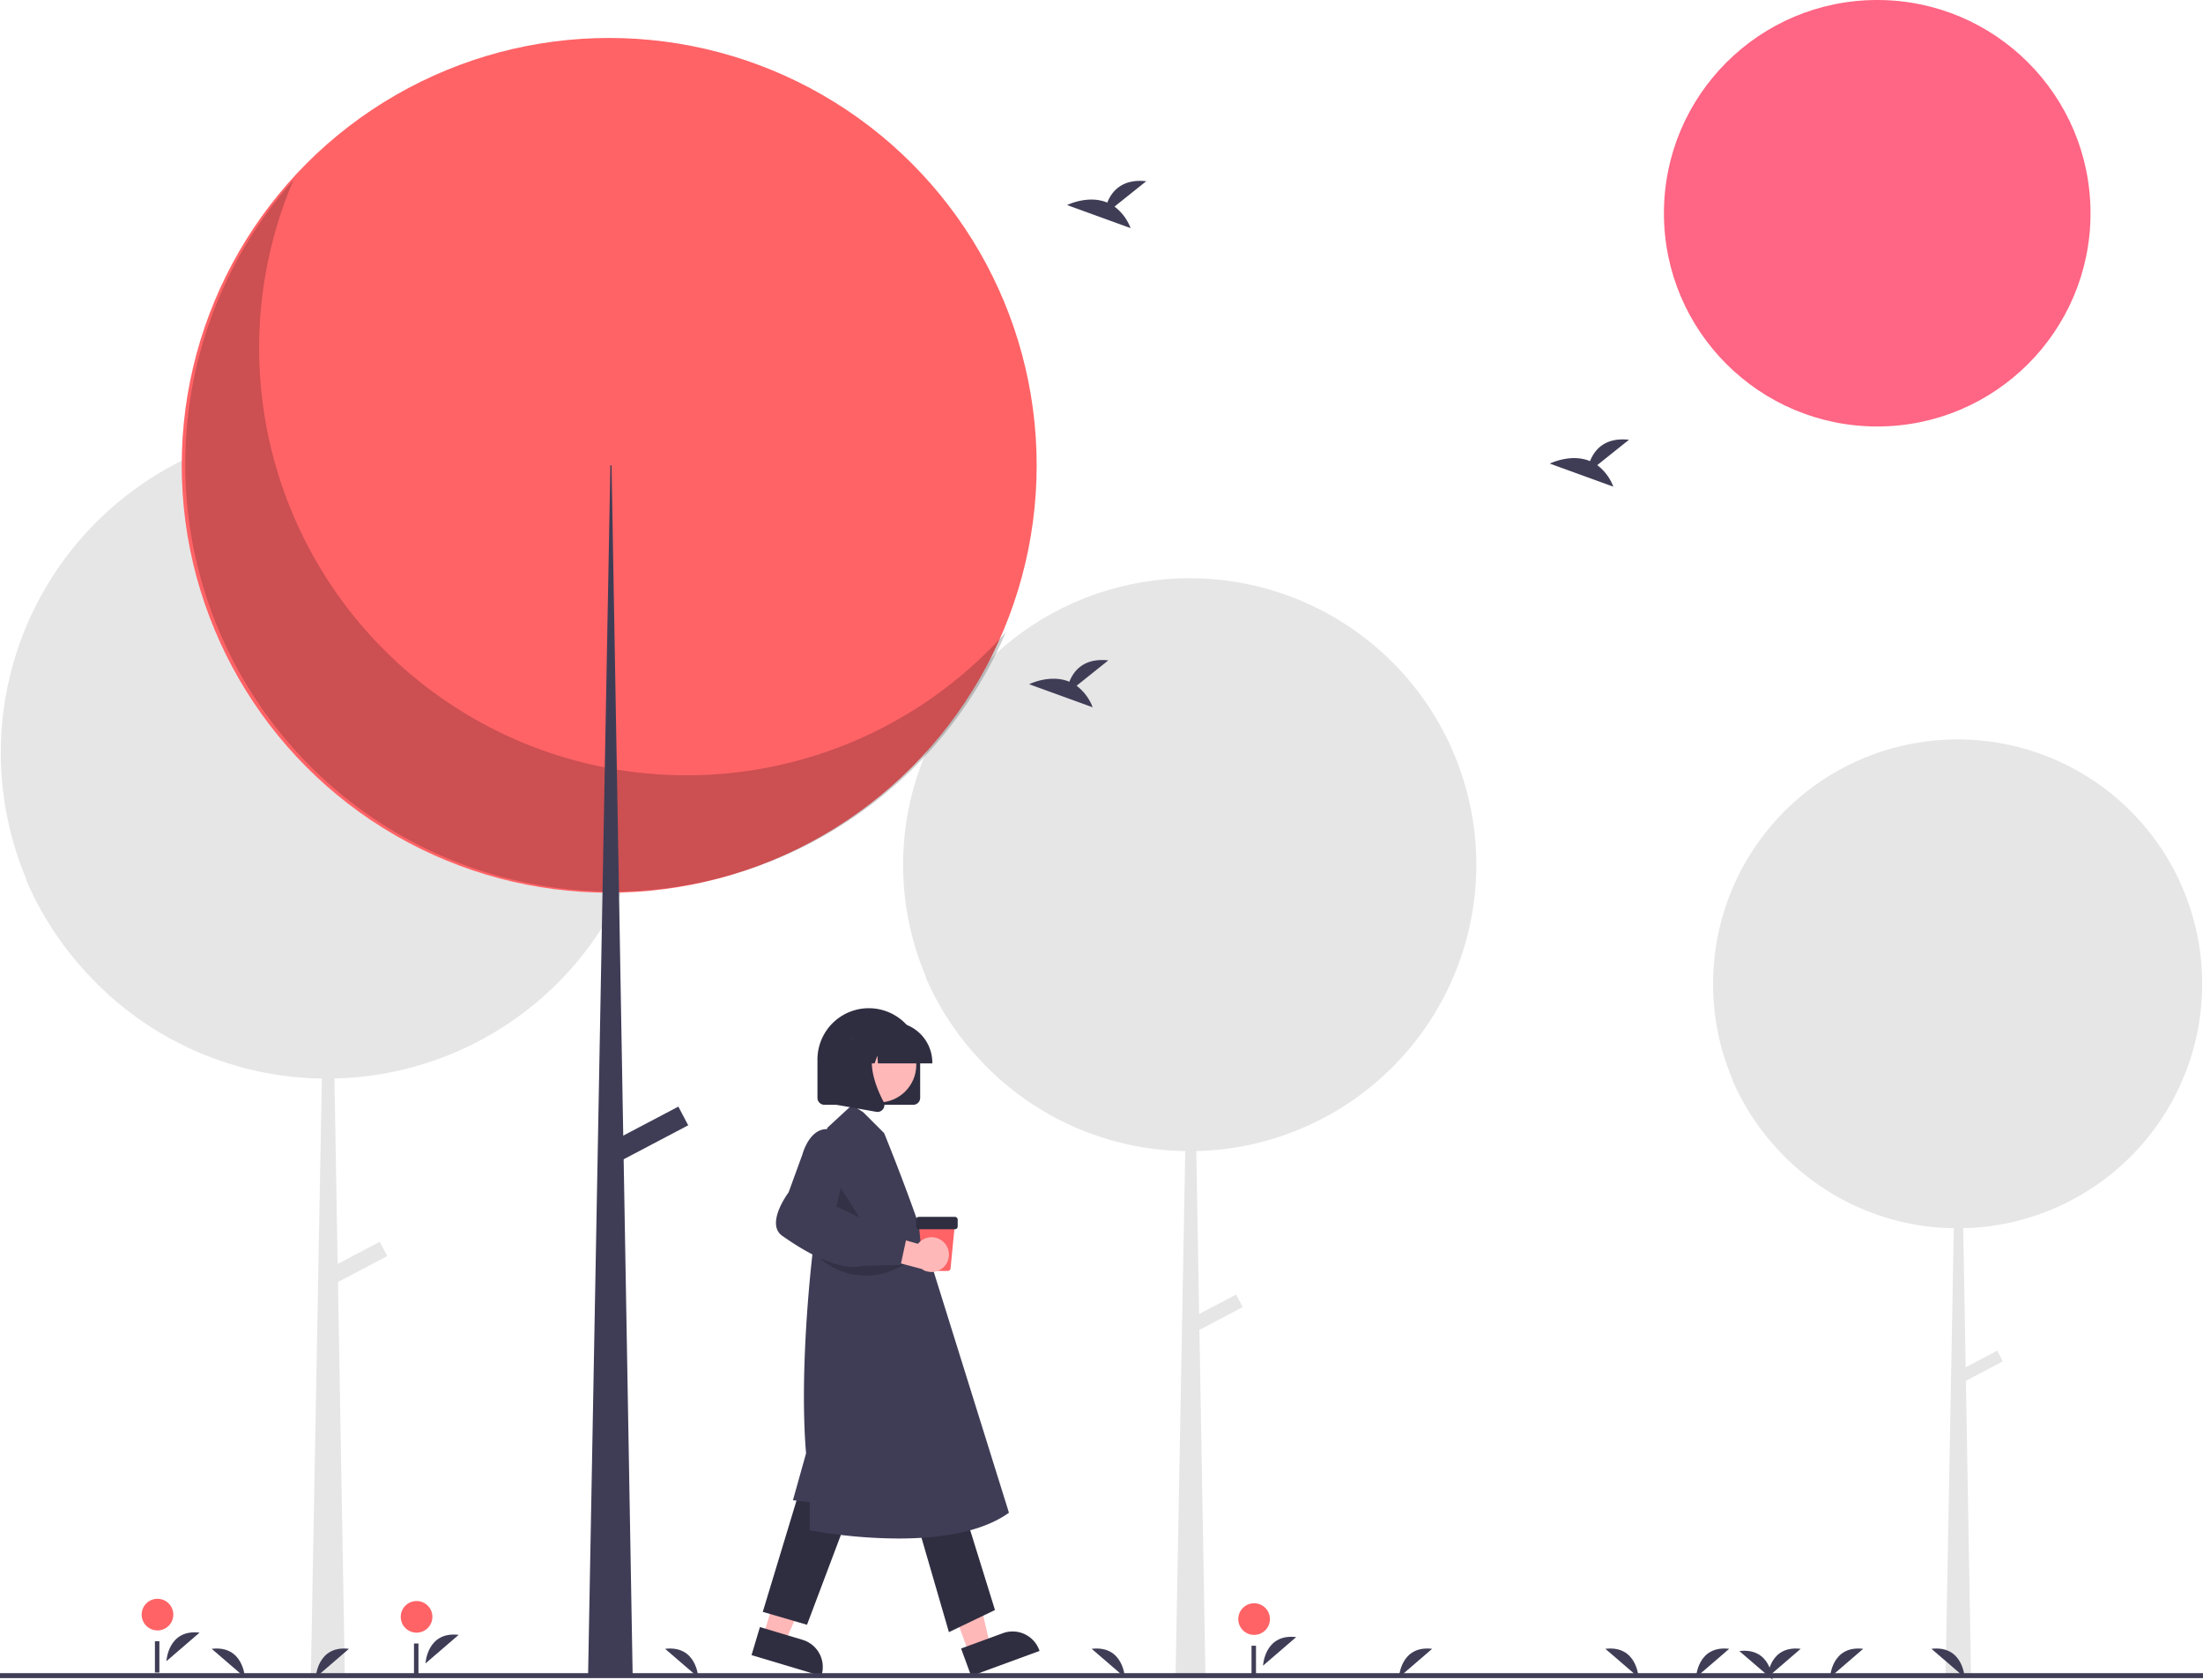 <svg data-name="Layer 1" xmlns="http://www.w3.org/2000/svg" width="888" height="677.207" viewBox="0 0 888 677.207" xmlns:xlink="http://www.w3.org/1999/xlink"><polygon points="307.693 659.535 316.417 662.148 330.648 629.74 317.772 625.884 307.693 659.535" fill="#ffb8b8"/><path d="M462.32,767.416l17.182,5.146.001 0a11.431,11.431,0,0,1,7.669,14.229l-.107.356-28.131-8.426Z" transform="translate(-156 -111.396)" fill="#2f2e41"/><polygon points="390.602 666.663 399.153 663.528 391.13 629.055 378.51 633.682 390.602 666.663" fill="#ffb8b8"/><path d="M543.398,776.067l16.839-6.174.001-0a11.431,11.431,0,0,1,14.666,6.797l.128.349L547.46,787.148Z" transform="translate(-156 -111.396)" fill="#2f2e41"/><polygon points="322.321 600.868 307.464 649.897 325.292 655.097 342.378 609.782 322.321 600.868" fill="#2f2e41"/><polygon points="369.121 612.011 382.493 658.068 401.064 649.154 387.693 606.068 369.121 612.011" fill="#2f2e41"/><path d="M518.162,731.714a203.98,203.98,0,0,1-35.458-3.27l-.298-.06v-11.33l-6.79-.754,5.3-18.928c-2.47-29.16,1.04-66.089,2.176-76.719.26-2.493.431-3.891.431-3.891l5.959-50.65,9.97-9.203,4.529,2.948,8.402,8.401c9.766,24.034,17.515,46.661,17.564,48.115l32.751,104.953-.221.156C551.106,729.51,533.77,731.714,518.162,731.714Z" transform="translate(-156 -111.396)" fill="#3f3d56"/><polygon points="337.708 477.181 335.418 491.475 350.921 497.87 337.708 477.181" opacity="0.2"/><path d="M524.128,556.834H488.284a2.784,2.784,0,0,1-2.781-2.781v-15.45a20.703,20.703,0,0,1,41.406,0v15.45A2.784,2.784,0,0,1,524.128,556.834Z" transform="translate(-156 -111.396)" fill="#2f2e41"/><circle cx="354.164" cy="429.328" r="15.179" fill="#ffb8b8"/><path d="M531.807,540.148H509.889l-.225-3.147-1.124,3.147h-3.375l-.445-6.237-2.227,6.237h-6.53v-.309a16.395,16.395,0,0,1,16.377-16.377H515.43a16.395,16.395,0,0,1,16.377,16.377Z" transform="translate(-156 -111.396)" fill="#2f2e41"/><path d="M509.71,559.718a2.841,2.841,0,0,1-.492-.043l-16.049-2.832V530.318h17.667l-.437.51c-6.086,7.097-1.501,18.606,1.774,24.834a2.74,2.74,0,0,1-.218,2.909A2.77,2.77,0,0,1,509.71,559.718Z" transform="translate(-156 -111.396)" fill="#2f2e41"/><path d="M538.029,623.83h-8.797a1.131,1.131,0,0,1-1.13-1.025l-1.761-18.049h14.579l-1.761,18.049A1.131,1.131,0,0,1,538.029,623.83Z" transform="translate(-156 -111.396)" fill="#ff6366"/><path d="M540.896,607.027H526.364a1.137,1.137,0,0,1-1.135-1.135v-2.725a1.137,1.137,0,0,1,1.135-1.135h14.532a1.137,1.137,0,0,1,1.135,1.135v2.725A1.137,1.137,0,0,1,540.896,607.027Z" transform="translate(-156 -111.396)" fill="#2f2e41"/><path d="M483.892,616.064l0,0a27.881,27.881,0,0,0,33.468,6.765l3.304-1.635Z" transform="translate(-156 -111.396)" opacity="0.2"/><path d="M536.711,612.569a6.966,6.966,0,0,0-10.676.322l-15.326-4.302-4.886,8.676,21.728,5.772a7.004,7.004,0,0,0,9.16-10.467Z" transform="translate(-156 -111.396)" fill="#ffb8b8"/><path d="M500.139,622.197c-7.286.001-17.145-4.271-28.849-12.546a5.731,5.731,0,0,1-2.413-3.928c-.863-5.469,4.471-12.863,4.995-13.572l5.608-15.401c.065-.25,1.872-6.914,6.409-9.284a7.438,7.438,0,0,1,6.214-.265c8.642,3.147,1.894,27.448.968,30.635l11.45,5.389,7.271,4.635,9.958,1.042-2.704,12.512-15.123.34A15.434,15.434,0,0,1,500.139,622.197Z" transform="translate(-156 -111.396)" fill="#3f3d56"/><path d="M1043.675,508.056A98.58,98.58,0,1,0,854.454,546.865c-.096-.107-.196-.211-.292-.319a98.666,98.666,0,0,0,17.954,27.783c.022.025.045.049.068.073.606.66,1.215,1.317,1.838,1.96a98.28,98.28,0,0,0,69.529,30.254l-3.331,180.929h10.291l-2.083-119.415,14.887-7.838-2.271-4.314-12.711,6.692-.978-56.064A98.578,98.578,0,0,0,1043.675,508.056Z" transform="translate(-156 -111.396)" fill="#e6e6e6"/><path d="M751.087,460.008a115.526,115.526,0,1,0-221.75,45.481c-.113-.126-.23-.248-.342-.374a115.628,115.628,0,0,0,21.041,32.559c.026.029.053.057.08.086.71.773,1.423,1.543,2.154,2.297a115.176,115.176,0,0,0,81.482,35.454l-3.904,212.033h12.06l-2.441-139.944,17.446-9.185-2.661-5.055-14.896,7.842-1.146-65.702A115.525,115.525,0,0,0,751.087,460.008Z" transform="translate(-156 -111.396)" fill="#e6e6e6"/><path d="M419.259,414.815A131.467,131.467,0,1,0,166.912,466.571c-.129-.143-.261-.282-.389-.426a131.582,131.582,0,0,0,23.944,37.051c.03.033.061.065.091.098.808.88,1.62,1.756,2.451,2.614a131.068,131.068,0,0,0,92.725,40.346L281.291,787.545h13.725L292.238,628.291,312.091,617.839l-3.029-5.753-16.952,8.925-1.304-74.767A131.465,131.465,0,0,0,419.259,414.815Z" transform="translate(-156 -111.396)" fill="#e6e6e6"/><circle cx="756.685" cy="85.976" r="85.976" fill="#ff6584"/><circle cx="245.559" cy="187.616" r="172.312" fill="#ff6366"/><path d="M274.329,183.922A172.325,172.325,0,0,0,561.452,366.292,172.327,172.327,0,1,1,274.329,183.922Z" transform="translate(-156 -111.396)" opacity="0.2" style="isolation:isolate"/><polygon points="246.032 187.616 246.506 187.616 255.027 676.148 237.038 676.148 246.032 187.616" fill="#3f3d56"/><rect x="401.085" y="564.581" width="32.19" height="8.521" transform="translate(-372.966 148.448) rotate(-27.766)" fill="#3f3d56"/><path d="M665.115,782.975s.622-13.027,13.366-11.513" transform="translate(-156 -111.396)" fill="#3f3d56"/><circle cx="505.514" cy="652.803" r="6.379" fill="#ff6366"/><rect x="504.476" y="663.545" width="1.801" height="12.604" fill="#3f3d56"/><path d="M223.083,781.174s.622-13.027,13.366-11.513" transform="translate(-156 -111.396)" fill="#3f3d56"/><circle cx="63.482" cy="651.003" r="6.379" fill="#ff6366"/><rect x="62.444" y="661.744" width="1.801" height="12.604" fill="#3f3d56"/><path d="M327.514,782.075s.622-13.027,13.366-11.513" transform="translate(-156 -111.396)" fill="#3f3d56"/><circle cx="167.913" cy="651.903" r="6.379" fill="#ff6366"/><rect x="166.875" y="662.644" width="1.801" height="12.604" fill="#3f3d56"/><path d="M605.243,194.695l12.795-10.233c-9.94-1.097-14.024,4.324-15.695,8.615-7.765-3.224-16.219,1.001-16.219,1.001l25.6,9.294A19.372,19.372,0,0,0,605.243,194.695Z" transform="translate(-156 -111.396)" fill="#3f3d56"/><path d="M799.827,298.936l12.795-10.233c-9.94-1.097-14.024,4.324-15.695,8.615-7.765-3.224-16.219,1.001-16.219,1.001l25.6,9.294A19.372,19.372,0,0,0,799.827,298.936Z" transform="translate(-156 -111.396)" fill="#3f3d56"/><path d="M589.955,387.889l12.795-10.233c-9.94-1.097-14.024,4.324-15.695,8.615-7.765-3.224-16.219,1.001-16.219,1.001l25.6,9.294A19.372,19.372,0,0,0,589.955,387.889Z" transform="translate(-156 -111.396)" fill="#3f3d56"/><path d="M839.655,787.703s.622-13.027,13.366-11.513" transform="translate(-156 -111.396)" fill="#3f3d56"/><path d="M719.919,787.703s.622-13.027,13.366-11.513" transform="translate(-156 -111.396)" fill="#3f3d56"/><path d="M283.289,787.703s.622-13.027,13.366-11.513" transform="translate(-156 -111.396)" fill="#3f3d56"/><path d="M893.671,787.703s.622-13.027,13.366-11.513" transform="translate(-156 -111.396)" fill="#3f3d56"/><path d="M868.464,787.703s.622-13.027,13.366-11.513" transform="translate(-156 -111.396)" fill="#3f3d56"/><path d="M816.465,787.703s-.622-13.027-13.366-11.513" transform="translate(-156 -111.396)" fill="#3f3d56"/><path d="M609.403,787.703s-.622-13.027-13.366-11.513" transform="translate(-156 -111.396)" fill="#3f3d56"/><path d="M437.452,787.703s-.622-13.027-13.366-11.513" transform="translate(-156 -111.396)" fill="#3f3d56"/><path d="M254.697,787.703s-.622-13.027-13.366-11.513" transform="translate(-156 -111.396)" fill="#3f3d56"/><path d="M947.904,787.703s-.622-13.027-13.366-11.513" transform="translate(-156 -111.396)" fill="#3f3d56"/><path d="M870.481,788.604s-.622-13.027-13.366-11.513" transform="translate(-156 -111.396)" fill="#3f3d56"/><rect y="674.604" width="888" height="2" fill="#3f3d56"/></svg>